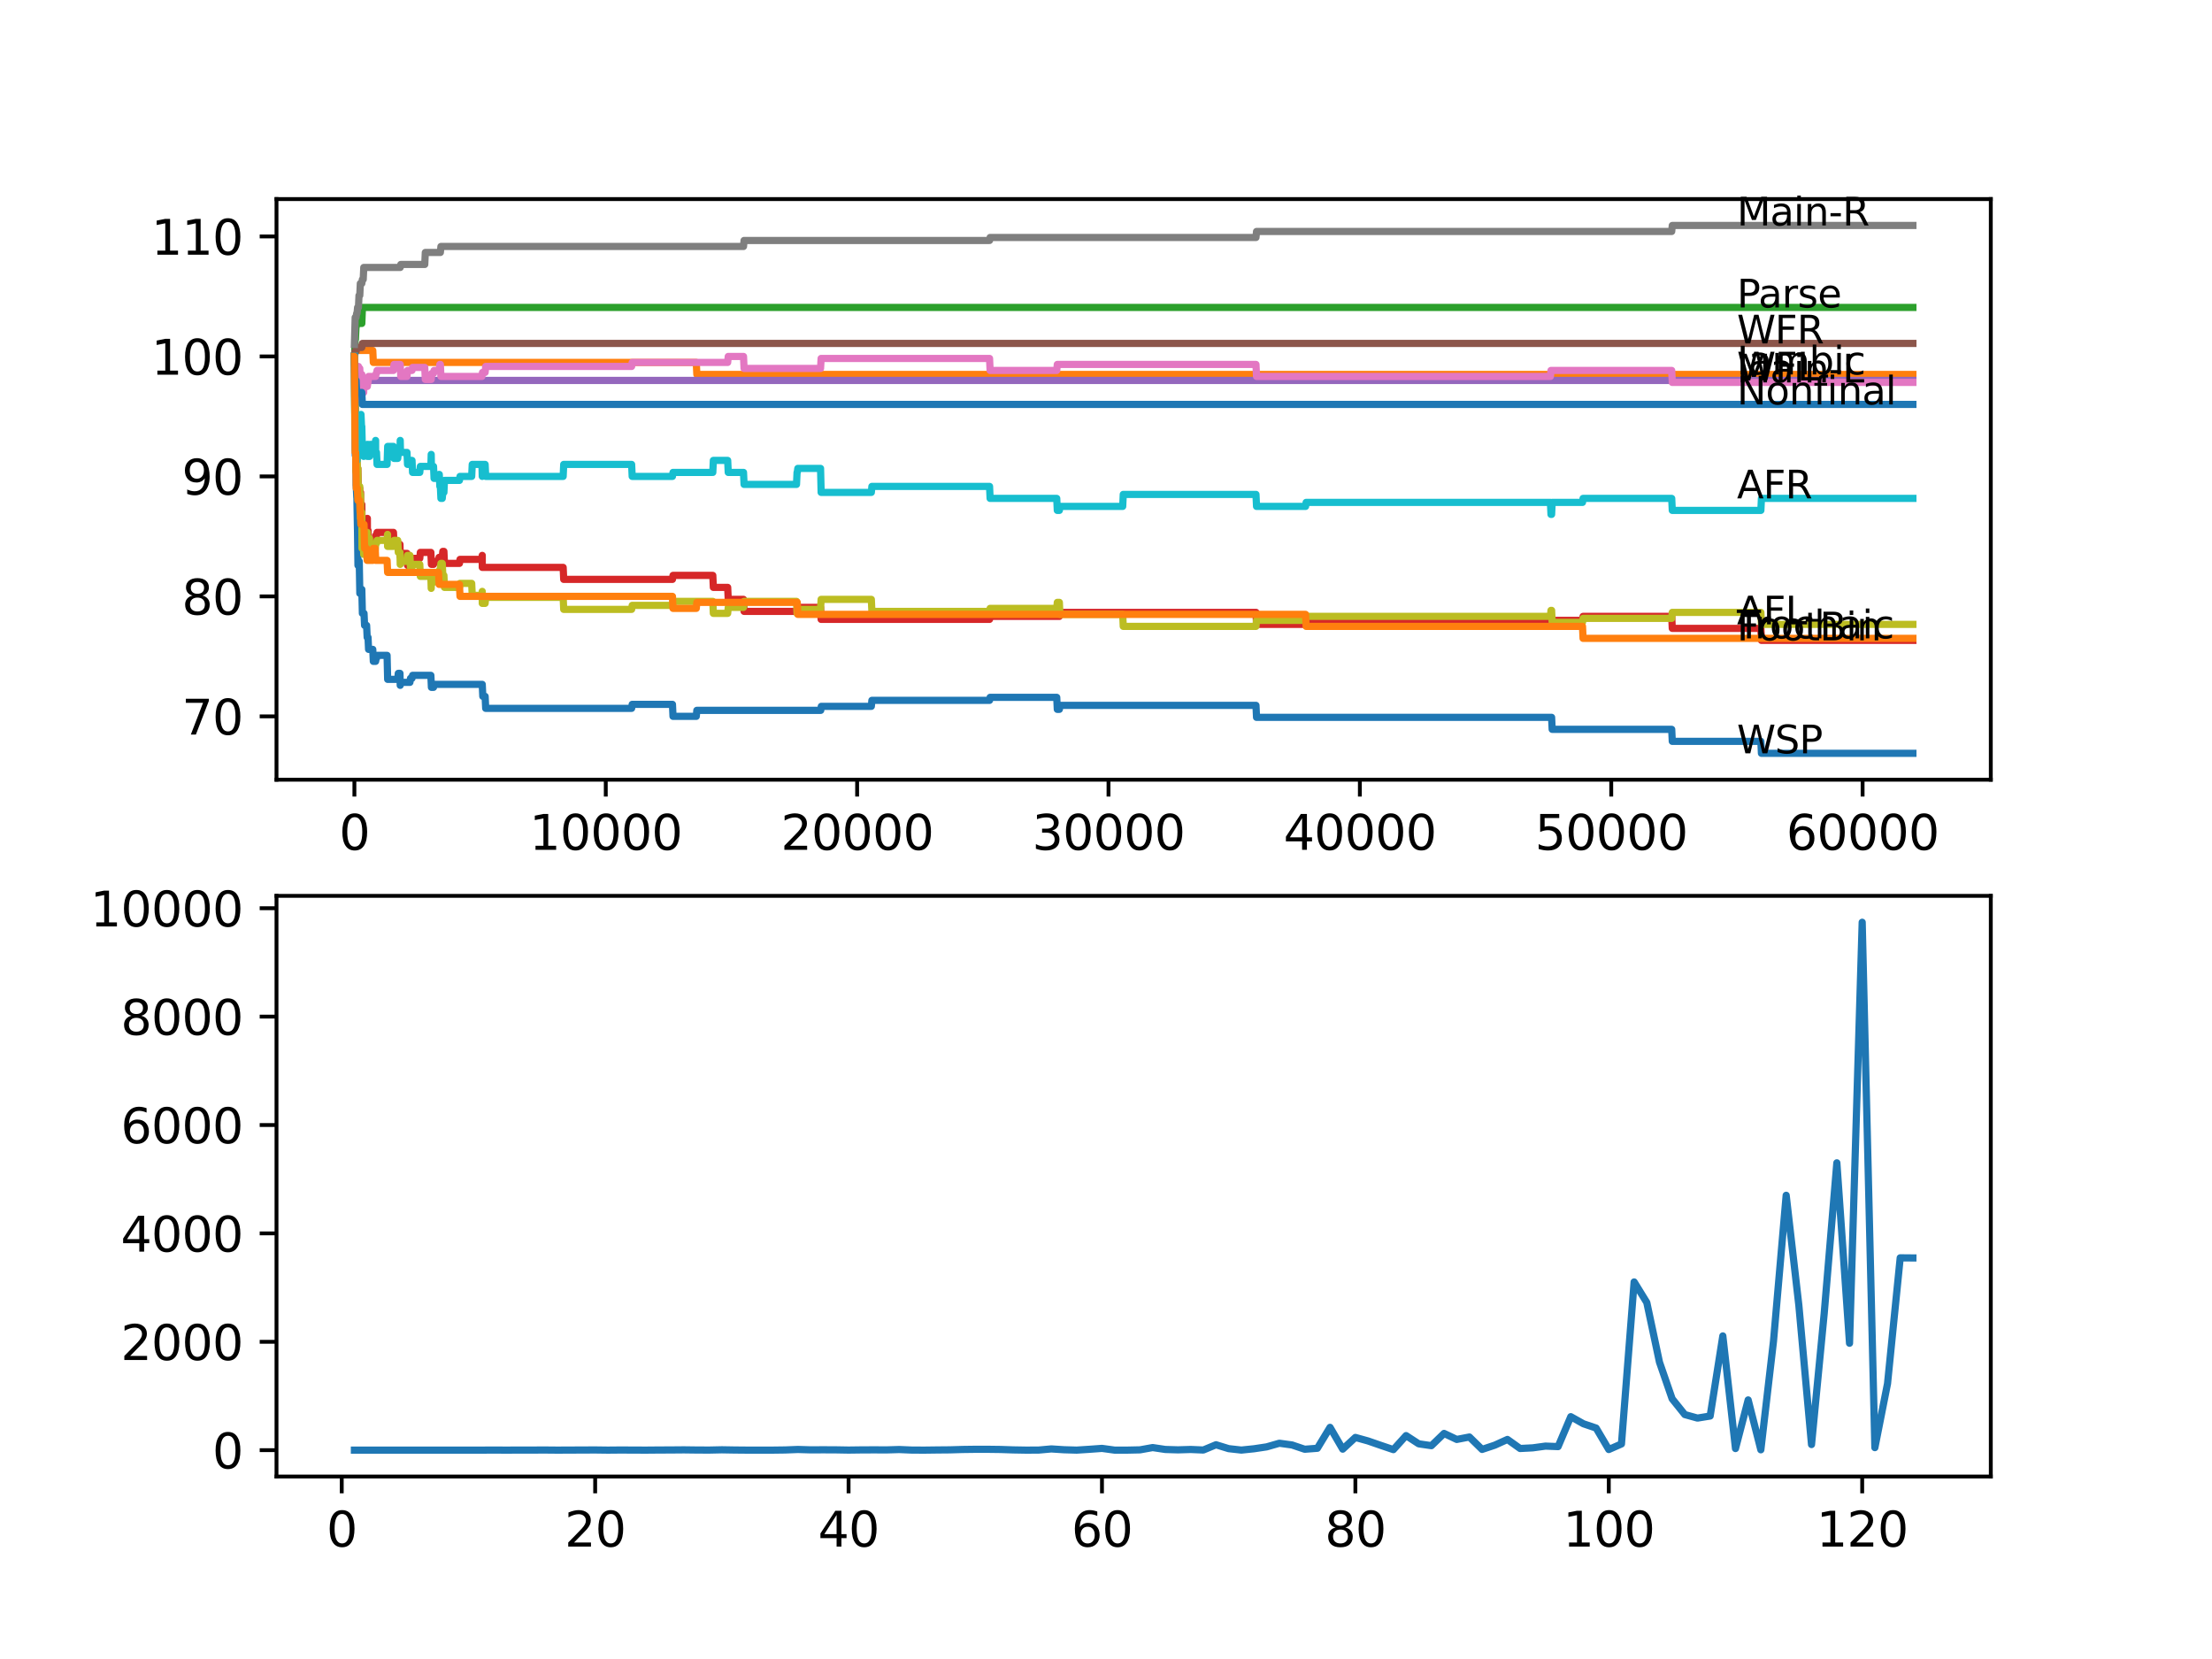 <?xml version="1.0" encoding="utf-8" standalone="no"?>
<!DOCTYPE svg PUBLIC "-//W3C//DTD SVG 1.1//EN"
  "http://www.w3.org/Graphics/SVG/1.1/DTD/svg11.dtd">
<svg xmlns:xlink="http://www.w3.org/1999/xlink" width="460.8pt" height="345.6pt" viewBox="0 0 460.8 345.6" xmlns="http://www.w3.org/2000/svg" version="1.1">
 <defs>
  <style type="text/css">*{stroke-linejoin: round; stroke-linecap: butt}</style>
 </defs>
 <g id="figure_1">
  <g id="patch_1">
   <path d="M 0 345.6 
L 460.8 345.6 
L 460.8 0 
L 0 0 
z
" style="fill: #ffffff"/>
  </g>
  <g id="axes_1">
   <g id="patch_2">
    <path d="M 57.6 162.432 
L 414.72 162.432 
L 414.72 41.472 
L 57.6 41.472 
z
" style="fill: #ffffff"/>
   </g>
   <g id="matplotlib.axis_1">
    <g id="xtick_1">
     <g id="line2d_1">
      <defs>
       <path id="mbac104e15b" d="M 0 0 
L 0 3.5 
" style="stroke: #000000; stroke-width: 0.8"/>
      </defs>
      <g>
       <use xlink:href="#mbac104e15b" x="73.827" y="162.432" style="stroke: #000000; stroke-width: 0.8"/>
      </g>
     </g>
     <g id="text_1">
      <!-- 0 -->
      <g transform="translate(70.646 177.03)scale(0.1 -0.1)">
       <defs>
        <path id="DejaVuSans-30" d="M 2034 4250 
Q 1547 4250 1301 3770 
Q 1056 3291 1056 2328 
Q 1056 1369 1301 889 
Q 1547 409 2034 409 
Q 2525 409 2770 889 
Q 3016 1369 3016 2328 
Q 3016 3291 2770 3770 
Q 2525 4250 2034 4250 
z
M 2034 4750 
Q 2819 4750 3233 4129 
Q 3647 3509 3647 2328 
Q 3647 1150 3233 529 
Q 2819 -91 2034 -91 
Q 1250 -91 836 529 
Q 422 1150 422 2328 
Q 422 3509 836 4129 
Q 1250 4750 2034 4750 
z
" transform="scale(0.016)"/>
       </defs>
       <use xlink:href="#DejaVuSans-30"/>
      </g>
     </g>
    </g>
    <g id="xtick_2">
     <g id="line2d_2">
      <g>
       <use xlink:href="#mbac104e15b" x="126.192" y="162.432" style="stroke: #000000; stroke-width: 0.8"/>
      </g>
     </g>
     <g id="text_2">
      <!-- 10000 -->
      <g transform="translate(110.286 177.03)scale(0.1 -0.1)">
       <defs>
        <path id="DejaVuSans-31" d="M 794 531 
L 1825 531 
L 1825 4091 
L 703 3866 
L 703 4441 
L 1819 4666 
L 2450 4666 
L 2450 531 
L 3481 531 
L 3481 0 
L 794 0 
L 794 531 
z
" transform="scale(0.016)"/>
       </defs>
       <use xlink:href="#DejaVuSans-31"/>
       <use xlink:href="#DejaVuSans-30" x="63.623"/>
       <use xlink:href="#DejaVuSans-30" x="127.246"/>
       <use xlink:href="#DejaVuSans-30" x="190.869"/>
       <use xlink:href="#DejaVuSans-30" x="254.492"/>
      </g>
     </g>
    </g>
    <g id="xtick_3">
     <g id="line2d_3">
      <g>
       <use xlink:href="#mbac104e15b" x="178.556" y="162.432" style="stroke: #000000; stroke-width: 0.8"/>
      </g>
     </g>
     <g id="text_3">
      <!-- 20000 -->
      <g transform="translate(162.65 177.03)scale(0.1 -0.1)">
       <defs>
        <path id="DejaVuSans-32" d="M 1228 531 
L 3431 531 
L 3431 0 
L 469 0 
L 469 531 
Q 828 903 1448 1529 
Q 2069 2156 2228 2338 
Q 2531 2678 2651 2914 
Q 2772 3150 2772 3378 
Q 2772 3750 2511 3984 
Q 2250 4219 1831 4219 
Q 1534 4219 1204 4116 
Q 875 4013 500 3803 
L 500 4441 
Q 881 4594 1212 4672 
Q 1544 4750 1819 4750 
Q 2544 4750 2975 4387 
Q 3406 4025 3406 3419 
Q 3406 3131 3298 2873 
Q 3191 2616 2906 2266 
Q 2828 2175 2409 1742 
Q 1991 1309 1228 531 
z
" transform="scale(0.016)"/>
       </defs>
       <use xlink:href="#DejaVuSans-32"/>
       <use xlink:href="#DejaVuSans-30" x="63.623"/>
       <use xlink:href="#DejaVuSans-30" x="127.246"/>
       <use xlink:href="#DejaVuSans-30" x="190.869"/>
       <use xlink:href="#DejaVuSans-30" x="254.492"/>
      </g>
     </g>
    </g>
    <g id="xtick_4">
     <g id="line2d_4">
      <g>
       <use xlink:href="#mbac104e15b" x="230.921" y="162.432" style="stroke: #000000; stroke-width: 0.8"/>
      </g>
     </g>
     <g id="text_4">
      <!-- 30000 -->
      <g transform="translate(215.015 177.03)scale(0.1 -0.1)">
       <defs>
        <path id="DejaVuSans-33" d="M 2597 2516 
Q 3050 2419 3304 2112 
Q 3559 1806 3559 1356 
Q 3559 666 3084 287 
Q 2609 -91 1734 -91 
Q 1441 -91 1130 -33 
Q 819 25 488 141 
L 488 750 
Q 750 597 1062 519 
Q 1375 441 1716 441 
Q 2309 441 2620 675 
Q 2931 909 2931 1356 
Q 2931 1769 2642 2001 
Q 2353 2234 1838 2234 
L 1294 2234 
L 1294 2753 
L 1863 2753 
Q 2328 2753 2575 2939 
Q 2822 3125 2822 3475 
Q 2822 3834 2567 4026 
Q 2313 4219 1838 4219 
Q 1578 4219 1281 4162 
Q 984 4106 628 3988 
L 628 4550 
Q 988 4650 1302 4700 
Q 1616 4750 1894 4750 
Q 2613 4750 3031 4423 
Q 3450 4097 3450 3541 
Q 3450 3153 3228 2886 
Q 3006 2619 2597 2516 
z
" transform="scale(0.016)"/>
       </defs>
       <use xlink:href="#DejaVuSans-33"/>
       <use xlink:href="#DejaVuSans-30" x="63.623"/>
       <use xlink:href="#DejaVuSans-30" x="127.246"/>
       <use xlink:href="#DejaVuSans-30" x="190.869"/>
       <use xlink:href="#DejaVuSans-30" x="254.492"/>
      </g>
     </g>
    </g>
    <g id="xtick_5">
     <g id="line2d_5">
      <g>
       <use xlink:href="#mbac104e15b" x="283.285" y="162.432" style="stroke: #000000; stroke-width: 0.8"/>
      </g>
     </g>
     <g id="text_5">
      <!-- 40000 -->
      <g transform="translate(267.379 177.03)scale(0.1 -0.1)">
       <defs>
        <path id="DejaVuSans-34" d="M 2419 4116 
L 825 1625 
L 2419 1625 
L 2419 4116 
z
M 2253 4666 
L 3047 4666 
L 3047 1625 
L 3713 1625 
L 3713 1100 
L 3047 1100 
L 3047 0 
L 2419 0 
L 2419 1100 
L 313 1100 
L 313 1709 
L 2253 4666 
z
" transform="scale(0.016)"/>
       </defs>
       <use xlink:href="#DejaVuSans-34"/>
       <use xlink:href="#DejaVuSans-30" x="63.623"/>
       <use xlink:href="#DejaVuSans-30" x="127.246"/>
       <use xlink:href="#DejaVuSans-30" x="190.869"/>
       <use xlink:href="#DejaVuSans-30" x="254.492"/>
      </g>
     </g>
    </g>
    <g id="xtick_6">
     <g id="line2d_6">
      <g>
       <use xlink:href="#mbac104e15b" x="335.65" y="162.432" style="stroke: #000000; stroke-width: 0.8"/>
      </g>
     </g>
     <g id="text_6">
      <!-- 50000 -->
      <g transform="translate(319.744 177.03)scale(0.1 -0.1)">
       <defs>
        <path id="DejaVuSans-35" d="M 691 4666 
L 3169 4666 
L 3169 4134 
L 1269 4134 
L 1269 2991 
Q 1406 3038 1543 3061 
Q 1681 3084 1819 3084 
Q 2600 3084 3056 2656 
Q 3513 2228 3513 1497 
Q 3513 744 3044 326 
Q 2575 -91 1722 -91 
Q 1428 -91 1123 -41 
Q 819 9 494 109 
L 494 744 
Q 775 591 1075 516 
Q 1375 441 1709 441 
Q 2250 441 2565 725 
Q 2881 1009 2881 1497 
Q 2881 1984 2565 2268 
Q 2250 2553 1709 2553 
Q 1456 2553 1204 2497 
Q 953 2441 691 2322 
L 691 4666 
z
" transform="scale(0.016)"/>
       </defs>
       <use xlink:href="#DejaVuSans-35"/>
       <use xlink:href="#DejaVuSans-30" x="63.623"/>
       <use xlink:href="#DejaVuSans-30" x="127.246"/>
       <use xlink:href="#DejaVuSans-30" x="190.869"/>
       <use xlink:href="#DejaVuSans-30" x="254.492"/>
      </g>
     </g>
    </g>
    <g id="xtick_7">
     <g id="line2d_7">
      <g>
       <use xlink:href="#mbac104e15b" x="388.014" y="162.432" style="stroke: #000000; stroke-width: 0.8"/>
      </g>
     </g>
     <g id="text_7">
      <!-- 60000 -->
      <g transform="translate(372.108 177.03)scale(0.1 -0.1)">
       <defs>
        <path id="DejaVuSans-36" d="M 2113 2584 
Q 1688 2584 1439 2293 
Q 1191 2003 1191 1497 
Q 1191 994 1439 701 
Q 1688 409 2113 409 
Q 2538 409 2786 701 
Q 3034 994 3034 1497 
Q 3034 2003 2786 2293 
Q 2538 2584 2113 2584 
z
M 3366 4563 
L 3366 3988 
Q 3128 4100 2886 4159 
Q 2644 4219 2406 4219 
Q 1781 4219 1451 3797 
Q 1122 3375 1075 2522 
Q 1259 2794 1537 2939 
Q 1816 3084 2150 3084 
Q 2853 3084 3261 2657 
Q 3669 2231 3669 1497 
Q 3669 778 3244 343 
Q 2819 -91 2113 -91 
Q 1303 -91 875 529 
Q 447 1150 447 2328 
Q 447 3434 972 4092 
Q 1497 4750 2381 4750 
Q 2619 4750 2861 4703 
Q 3103 4656 3366 4563 
z
" transform="scale(0.016)"/>
       </defs>
       <use xlink:href="#DejaVuSans-36"/>
       <use xlink:href="#DejaVuSans-30" x="63.623"/>
       <use xlink:href="#DejaVuSans-30" x="127.246"/>
       <use xlink:href="#DejaVuSans-30" x="190.869"/>
       <use xlink:href="#DejaVuSans-30" x="254.492"/>
      </g>
     </g>
    </g>
   </g>
   <g id="matplotlib.axis_2">
    <g id="ytick_1">
     <g id="line2d_8">
      <defs>
       <path id="ma00d1d0a8f" d="M 0 0 
L -3.5 0 
" style="stroke: #000000; stroke-width: 0.8"/>
      </defs>
      <g>
       <use xlink:href="#ma00d1d0a8f" x="57.6" y="149.228" style="stroke: #000000; stroke-width: 0.8"/>
      </g>
     </g>
     <g id="text_8">
      <!-- 70 -->
      <g transform="translate(37.875 153.027)scale(0.1 -0.1)">
       <defs>
        <path id="DejaVuSans-37" d="M 525 4666 
L 3525 4666 
L 3525 4397 
L 1831 0 
L 1172 0 
L 2766 4134 
L 525 4134 
L 525 4666 
z
" transform="scale(0.016)"/>
       </defs>
       <use xlink:href="#DejaVuSans-37"/>
       <use xlink:href="#DejaVuSans-30" x="63.623"/>
      </g>
     </g>
    </g>
    <g id="ytick_2">
     <g id="line2d_9">
      <g>
       <use xlink:href="#ma00d1d0a8f" x="57.6" y="124.236" style="stroke: #000000; stroke-width: 0.8"/>
      </g>
     </g>
     <g id="text_9">
      <!-- 80 -->
      <g transform="translate(37.875 128.036)scale(0.1 -0.1)">
       <defs>
        <path id="DejaVuSans-38" d="M 2034 2216 
Q 1584 2216 1326 1975 
Q 1069 1734 1069 1313 
Q 1069 891 1326 650 
Q 1584 409 2034 409 
Q 2484 409 2743 651 
Q 3003 894 3003 1313 
Q 3003 1734 2745 1975 
Q 2488 2216 2034 2216 
z
M 1403 2484 
Q 997 2584 770 2862 
Q 544 3141 544 3541 
Q 544 4100 942 4425 
Q 1341 4750 2034 4750 
Q 2731 4750 3128 4425 
Q 3525 4100 3525 3541 
Q 3525 3141 3298 2862 
Q 3072 2584 2669 2484 
Q 3125 2378 3379 2068 
Q 3634 1759 3634 1313 
Q 3634 634 3220 271 
Q 2806 -91 2034 -91 
Q 1263 -91 848 271 
Q 434 634 434 1313 
Q 434 1759 690 2068 
Q 947 2378 1403 2484 
z
M 1172 3481 
Q 1172 3119 1398 2916 
Q 1625 2713 2034 2713 
Q 2441 2713 2670 2916 
Q 2900 3119 2900 3481 
Q 2900 3844 2670 4047 
Q 2441 4250 2034 4250 
Q 1625 4250 1398 4047 
Q 1172 3844 1172 3481 
z
" transform="scale(0.016)"/>
       </defs>
       <use xlink:href="#DejaVuSans-38"/>
       <use xlink:href="#DejaVuSans-30" x="63.623"/>
      </g>
     </g>
    </g>
    <g id="ytick_3">
     <g id="line2d_10">
      <g>
       <use xlink:href="#ma00d1d0a8f" x="57.6" y="99.245" style="stroke: #000000; stroke-width: 0.8"/>
      </g>
     </g>
     <g id="text_10">
      <!-- 90 -->
      <g transform="translate(37.875 103.044)scale(0.1 -0.1)">
       <defs>
        <path id="DejaVuSans-39" d="M 703 97 
L 703 672 
Q 941 559 1184 500 
Q 1428 441 1663 441 
Q 2288 441 2617 861 
Q 2947 1281 2994 2138 
Q 2813 1869 2534 1725 
Q 2256 1581 1919 1581 
Q 1219 1581 811 2004 
Q 403 2428 403 3163 
Q 403 3881 828 4315 
Q 1253 4750 1959 4750 
Q 2769 4750 3195 4129 
Q 3622 3509 3622 2328 
Q 3622 1225 3098 567 
Q 2575 -91 1691 -91 
Q 1453 -91 1209 -44 
Q 966 3 703 97 
z
M 1959 2075 
Q 2384 2075 2632 2365 
Q 2881 2656 2881 3163 
Q 2881 3666 2632 3958 
Q 2384 4250 1959 4250 
Q 1534 4250 1286 3958 
Q 1038 3666 1038 3163 
Q 1038 2656 1286 2365 
Q 1534 2075 1959 2075 
z
" transform="scale(0.016)"/>
       </defs>
       <use xlink:href="#DejaVuSans-39"/>
       <use xlink:href="#DejaVuSans-30" x="63.623"/>
      </g>
     </g>
    </g>
    <g id="ytick_4">
     <g id="line2d_11">
      <g>
       <use xlink:href="#ma00d1d0a8f" x="57.6" y="74.253" style="stroke: #000000; stroke-width: 0.8"/>
      </g>
     </g>
     <g id="text_11">
      <!-- 100 -->
      <g transform="translate(31.512 78.052)scale(0.1 -0.1)">
       <use xlink:href="#DejaVuSans-31"/>
       <use xlink:href="#DejaVuSans-30" x="63.623"/>
       <use xlink:href="#DejaVuSans-30" x="127.246"/>
      </g>
     </g>
    </g>
    <g id="ytick_5">
     <g id="line2d_12">
      <g>
       <use xlink:href="#ma00d1d0a8f" x="57.6" y="49.261" style="stroke: #000000; stroke-width: 0.8"/>
      </g>
     </g>
     <g id="text_12">
      <!-- 110 -->
      <g transform="translate(31.512 53.06)scale(0.1 -0.1)">
       <use xlink:href="#DejaVuSans-31"/>
       <use xlink:href="#DejaVuSans-31" x="63.623"/>
       <use xlink:href="#DejaVuSans-30" x="127.246"/>
      </g>
     </g>
    </g>
   </g>
   <g id="line2d_13">
    <path d="M 73.833 74.253 
L 73.838 73.628 
L 73.88 81.126 
L 74.016 94.871 
L 74.026 94.871 
L 74.095 93.205 
L 74.115 98.203 
L 74.121 98.203 
L 74.184 96.121 
L 74.194 101.119 
L 74.21 101.119 
L 74.325 103.618 
L 74.346 103.618 
L 74.466 110.283 
L 74.472 110.283 
L 74.571 117.78 
L 74.592 116.947 
L 74.838 116.947 
L 74.959 123.612 
L 75.11 123.612 
L 75.226 122.778 
L 75.372 122.778 
L 75.493 127.777 
L 75.833 127.777 
L 75.948 130.276 
L 76.372 130.276 
L 76.488 132.775 
L 76.666 132.775 
L 76.781 135.274 
L 77.655 135.274 
L 77.771 137.773 
L 78.247 137.773 
L 78.362 137.149 
L 78.43 137.149 
L 78.546 136.524 
L 80.635 136.524 
L 80.755 141.522 
L 82.855 141.522 
L 82.97 140.273 
L 83.321 140.273 
L 83.374 142.772 
L 83.431 142.147 
L 85.395 142.147 
L 85.51 141.314 
L 85.829 141.314 
L 85.945 140.689 
L 89.757 140.689 
L 89.872 143.188 
L 90.312 143.188 
L 90.427 142.564 
L 100.46 142.564 
L 100.575 145.063 
L 101.062 145.063 
L 101.177 147.562 
L 131.58 147.562 
L 131.695 146.729 
L 140.084 146.729 
L 140.199 149.228 
L 145.048 149.228 
L 145.164 147.978 
L 170.974 147.978 
L 171.089 147.145 
L 181.515 147.145 
L 181.63 145.896 
L 206.142 145.896 
L 206.257 145.271 
L 220.139 145.271 
L 220.254 147.77 
L 220.684 147.77 
L 220.799 146.937 
L 261.643 146.937 
L 261.758 149.436 
L 323.229 149.436 
L 323.344 151.935 
L 348.249 151.935 
L 348.364 154.435 
L 366.822 154.435 
L 366.938 156.934 
L 398.487 156.934 
L 398.487 156.934 
" clip-path="url(#p635ae7ca05)" style="fill: none; stroke: #1f77b4; stroke-width: 1.5; stroke-linecap: square"/>
   </g>
   <g id="line2d_14">
    <path d="M 73.833 74.253 
L 73.838 74.253 
L 73.854 75.502 
L 73.953 73.003 
L 77.655 73.003 
L 77.771 75.502 
L 145.048 75.502 
L 145.164 78.002 
L 398.487 78.002 
L 398.487 78.002 
" clip-path="url(#p635ae7ca05)" style="fill: none; stroke: #ff7f0e; stroke-width: 1.5; stroke-linecap: square"/>
   </g>
   <g id="line2d_15">
    <path d="M 73.833 74.253 
L 73.843 76.127 
L 73.969 70.712 
L 74.042 70.712 
L 74.157 68.213 
L 74.178 68.213 
L 74.294 67.38 
L 75.372 67.38 
L 75.503 64.048 
L 398.487 64.048 
L 398.487 64.048 
" clip-path="url(#p635ae7ca05)" style="fill: none; stroke: #2ca02c; stroke-width: 1.5; stroke-linecap: square"/>
   </g>
   <g id="line2d_16">
    <path d="M 73.833 74.253 
L 73.838 74.253 
L 73.943 83.208 
L 73.964 82.583 
L 74.011 82.583 
L 74.136 91.747 
L 74.178 91.747 
L 74.294 95.912 
L 74.346 95.912 
L 74.414 98.412 
L 74.456 97.578 
L 74.545 97.578 
L 74.665 102.577 
L 74.906 102.577 
L 74.938 101.744 
L 74.943 104.243 
L 75.006 104.243 
L 75.069 104.243 
L 75.116 102.577 
L 75.121 105.076 
L 75.173 105.076 
L 75.372 105.076 
L 75.498 112.573 
L 75.734 112.573 
L 75.854 109.658 
L 76.372 109.658 
L 76.488 108.825 
L 76.519 108.825 
L 76.529 107.992 
L 76.535 110.491 
L 76.619 110.491 
L 76.666 110.491 
L 76.781 112.99 
L 78.158 112.99 
L 78.273 111.532 
L 78.43 111.532 
L 78.546 110.907 
L 81.965 110.907 
L 82.08 113.407 
L 83.321 113.407 
L 83.374 115.906 
L 83.431 115.281 
L 84.782 115.281 
L 84.897 117.78 
L 85.395 117.78 
L 85.51 116.947 
L 85.829 116.947 
L 85.945 116.322 
L 87.447 116.322 
L 87.563 115.073 
L 89.757 115.073 
L 89.872 117.572 
L 90.312 117.572 
L 90.427 116.947 
L 91.349 116.947 
L 91.464 116.114 
L 92.129 116.114 
L 92.244 114.864 
L 92.474 114.864 
L 92.59 117.364 
L 95.711 117.364 
L 95.826 116.531 
L 100.397 116.531 
L 100.46 115.697 
L 100.465 118.197 
L 100.497 118.197 
L 117.316 118.197 
L 117.431 120.696 
L 140.084 120.696 
L 140.199 119.863 
L 148.489 119.863 
L 148.604 122.362 
L 151.589 122.362 
L 151.704 124.861 
L 154.888 124.861 
L 155.003 127.36 
L 166.083 127.36 
L 166.198 126.527 
L 170.937 126.527 
L 171.053 129.026 
L 206.142 129.026 
L 206.257 128.402 
L 220.684 128.402 
L 220.799 127.569 
L 261.643 127.569 
L 261.758 130.068 
L 271.975 130.068 
L 272.09 129.235 
L 329.665 129.235 
L 329.78 128.402 
L 348.249 128.402 
L 348.364 130.901 
L 366.822 130.901 
L 366.938 133.4 
L 398.487 133.4 
L 398.487 133.4 
" clip-path="url(#p635ae7ca05)" style="fill: none; stroke: #d62728; stroke-width: 1.5; stroke-linecap: square"/>
   </g>
   <g id="line2d_17">
    <path d="M 73.833 74.253 
L 73.838 74.253 
L 73.958 79.251 
L 398.487 79.251 
L 398.487 79.251 
" clip-path="url(#p635ae7ca05)" style="fill: none; stroke: #9467bd; stroke-width: 1.5; stroke-linecap: square"/>
   </g>
   <g id="line2d_18">
    <path d="M 73.833 74.253 
L 73.948 73.212 
L 74.178 73.212 
L 74.294 72.378 
L 75.372 72.378 
L 75.487 71.545 
L 398.487 71.545 
L 398.487 71.545 
" clip-path="url(#p635ae7ca05)" style="fill: none; stroke: #8c564b; stroke-width: 1.5; stroke-linecap: square"/>
   </g>
   <g id="line2d_19">
    <path d="M 73.833 76.752 
L 73.937 84.041 
L 73.953 82.583 
L 73.974 83.833 
L 74.074 79.251 
L 74.157 79.251 
L 74.178 78.418 
L 74.184 80.917 
L 74.262 79.668 
L 74.309 79.668 
L 74.377 77.169 
L 74.419 79.668 
L 74.534 79.668 
L 74.655 76.335 
L 74.671 76.335 
L 74.786 78.835 
L 74.838 78.835 
L 74.948 76.752 
L 75.063 79.251 
L 75.199 79.251 
L 75.315 78.002 
L 75.372 78.002 
L 75.414 80.501 
L 75.482 79.251 
L 75.665 79.251 
L 75.765 81.75 
L 75.775 80.501 
L 76.519 80.501 
L 76.634 79.668 
L 76.666 79.668 
L 76.781 78.418 
L 78.247 78.418 
L 78.362 77.793 
L 78.43 77.793 
L 78.546 77.169 
L 81.965 77.169 
L 82.08 75.919 
L 83.374 75.919 
L 83.489 78.418 
L 84.782 78.418 
L 84.897 77.169 
L 85.829 77.169 
L 85.945 76.544 
L 88.484 76.544 
L 88.6 79.043 
L 89.83 79.043 
L 89.945 77.793 
L 90.312 77.793 
L 90.427 77.169 
L 91.511 77.169 
L 91.626 75.919 
L 91.736 75.919 
L 91.851 78.418 
L 100.397 78.418 
L 100.512 77.585 
L 101.062 77.585 
L 101.177 76.335 
L 131.58 76.335 
L 131.695 75.502 
L 151.589 75.502 
L 151.704 74.253 
L 154.888 74.253 
L 155.003 76.752 
L 170.937 76.752 
L 171.053 74.669 
L 206.142 74.669 
L 206.257 77.169 
L 220.139 77.169 
L 220.254 75.919 
L 261.643 75.919 
L 261.758 78.418 
L 322.983 78.418 
L 323.098 77.169 
L 348.249 77.169 
L 348.364 79.668 
L 398.487 79.668 
L 398.487 79.668 
" clip-path="url(#p635ae7ca05)" style="fill: none; stroke: #e377c2; stroke-width: 1.5; stroke-linecap: square"/>
   </g>
   <g id="line2d_20">
    <path d="M 73.833 71.754 
L 73.99 66.131 
L 74.178 66.131 
L 74.294 65.297 
L 74.377 65.297 
L 74.493 64.048 
L 74.671 64.048 
L 74.786 61.549 
L 74.948 61.549 
L 75.063 59.05 
L 75.372 59.05 
L 75.487 58.216 
L 75.665 58.216 
L 75.781 55.717 
L 83.374 55.717 
L 83.489 55.092 
L 88.484 55.092 
L 88.6 52.593 
L 91.736 52.593 
L 91.851 51.344 
L 154.888 51.344 
L 155.003 50.094 
L 206.142 50.094 
L 206.257 49.469 
L 261.643 49.469 
L 261.758 48.22 
L 348.249 48.22 
L 348.364 46.97 
L 398.487 46.97 
L 398.487 46.97 
" clip-path="url(#p635ae7ca05)" style="fill: none; stroke: #7f7f7f; stroke-width: 1.5; stroke-linecap: square"/>
   </g>
   <g id="line2d_21">
    <path d="M 73.833 74.253 
L 73.922 91.122 
L 73.969 87.582 
L 73.99 87.582 
L 74.021 83.833 
L 74.068 90.497 
L 74.084 90.497 
L 74.095 90.497 
L 74.11 89.248 
L 74.178 95.912 
L 74.184 98.412 
L 74.215 95.079 
L 74.288 97.578 
L 74.309 97.578 
L 74.388 93.83 
L 74.414 96.329 
L 74.529 100.078 
L 74.534 100.078 
L 74.55 97.578 
L 74.608 101.744 
L 74.634 101.744 
L 74.754 101.744 
L 74.838 104.243 
L 74.864 102.993 
L 74.906 102.993 
L 74.938 101.327 
L 74.943 103.826 
L 75.011 103.826 
L 75.069 103.826 
L 75.11 102.993 
L 75.121 107.992 
L 75.152 107.992 
L 75.199 107.992 
L 75.315 106.742 
L 75.372 106.742 
L 75.414 114.24 
L 75.493 112.99 
L 75.734 112.99 
L 75.765 115.489 
L 75.844 113.407 
L 75.849 113.407 
L 75.964 112.573 
L 76.372 112.573 
L 76.488 111.74 
L 76.519 111.74 
L 76.529 110.907 
L 76.535 113.407 
L 76.619 113.407 
L 76.666 113.407 
L 76.781 112.157 
L 76.985 112.157 
L 77.1 114.656 
L 78.158 114.656 
L 78.273 113.198 
L 78.43 113.198 
L 78.546 112.573 
L 80.635 112.573 
L 80.734 111.324 
L 80.74 113.823 
L 81.965 113.823 
L 82.08 112.573 
L 82.855 112.573 
L 82.97 115.073 
L 83.321 115.073 
L 83.374 117.572 
L 83.431 116.947 
L 84.782 116.947 
L 84.897 115.697 
L 85.395 115.697 
L 85.51 118.197 
L 85.829 118.197 
L 85.945 117.572 
L 87.447 117.572 
L 87.563 120.071 
L 89.757 120.071 
L 89.83 122.57 
L 89.867 121.321 
L 90.312 121.321 
L 90.427 120.696 
L 91.349 120.696 
L 91.464 119.863 
L 91.511 119.863 
L 91.626 118.613 
L 91.736 118.613 
L 91.851 117.364 
L 92.129 117.364 
L 92.244 119.863 
L 92.474 119.863 
L 92.59 122.362 
L 95.711 122.362 
L 95.826 121.529 
L 98.261 121.529 
L 98.376 124.028 
L 100.397 124.028 
L 100.46 123.195 
L 100.465 125.694 
L 100.497 125.694 
L 101.062 125.694 
L 101.177 124.445 
L 117.316 124.445 
L 117.431 126.944 
L 131.58 126.944 
L 131.695 126.111 
L 140.084 126.111 
L 140.199 125.278 
L 148.489 125.278 
L 148.604 127.777 
L 151.589 127.777 
L 151.704 126.527 
L 154.888 126.527 
L 155.003 125.278 
L 165.926 125.278 
L 166.041 127.777 
L 166.083 127.777 
L 166.198 126.944 
L 170.937 126.944 
L 171.053 124.861 
L 181.515 124.861 
L 181.63 127.36 
L 206.142 127.36 
L 206.257 126.735 
L 220.139 126.735 
L 220.254 125.486 
L 220.684 125.486 
L 220.799 127.985 
L 233.88 127.985 
L 233.995 130.484 
L 261.643 130.484 
L 261.758 129.235 
L 271.975 129.235 
L 272.09 128.402 
L 322.983 128.402 
L 323.098 127.152 
L 323.229 127.152 
L 323.344 129.651 
L 329.665 129.651 
L 329.78 128.818 
L 348.249 128.818 
L 348.364 127.569 
L 366.822 127.569 
L 366.938 130.068 
L 398.487 130.068 
L 398.487 130.068 
" clip-path="url(#p635ae7ca05)" style="fill: none; stroke: #bcbd22; stroke-width: 1.5; stroke-linecap: square"/>
   </g>
   <g id="line2d_22">
    <path d="M 73.833 74.253 
L 73.911 86.124 
L 73.964 83.833 
L 73.99 83.833 
L 74.063 93.83 
L 74.11 91.747 
L 74.178 87.998 
L 74.189 92.997 
L 74.22 90.914 
L 74.278 90.914 
L 74.309 88.415 
L 74.351 93.413 
L 74.377 93.413 
L 74.388 95.912 
L 74.477 88.831 
L 74.534 88.831 
L 74.602 93.83 
L 74.65 91.331 
L 74.754 91.331 
L 74.838 88.831 
L 74.864 91.331 
L 74.906 91.331 
L 74.938 92.997 
L 75.021 90.497 
L 75.069 90.497 
L 75.199 86.332 
L 75.315 88.831 
L 75.372 88.831 
L 75.493 93.83 
L 75.734 93.83 
L 75.765 92.58 
L 75.77 95.079 
L 75.838 94.246 
L 75.849 94.246 
L 75.964 93.413 
L 76.372 93.413 
L 76.488 92.58 
L 76.519 92.58 
L 76.529 95.079 
L 76.629 92.58 
L 76.666 92.58 
L 76.781 95.079 
L 76.985 95.079 
L 77.1 92.58 
L 78.158 92.58 
L 78.247 91.747 
L 78.252 94.246 
L 78.258 94.246 
L 78.43 94.246 
L 78.546 96.745 
L 80.635 96.745 
L 80.761 92.997 
L 81.965 92.997 
L 82.08 95.496 
L 82.855 95.496 
L 82.97 94.246 
L 83.321 94.246 
L 83.374 91.747 
L 83.431 94.246 
L 84.782 94.246 
L 84.897 96.745 
L 85.395 96.745 
L 85.51 95.912 
L 85.829 95.912 
L 85.945 98.412 
L 87.447 98.412 
L 87.563 97.162 
L 89.757 97.162 
L 89.83 94.663 
L 89.867 97.162 
L 90.312 97.162 
L 90.427 99.661 
L 91.349 99.661 
L 91.464 98.828 
L 91.511 98.828 
L 91.626 101.327 
L 91.736 101.327 
L 91.851 103.826 
L 92.129 103.826 
L 92.244 102.577 
L 92.474 102.577 
L 92.59 100.078 
L 95.711 100.078 
L 95.826 99.245 
L 98.261 99.245 
L 98.376 96.745 
L 100.397 96.745 
L 100.46 99.245 
L 100.507 96.745 
L 101.062 96.745 
L 101.177 99.245 
L 117.316 99.245 
L 117.431 96.745 
L 131.58 96.745 
L 131.695 99.245 
L 140.084 99.245 
L 140.199 98.412 
L 148.489 98.412 
L 148.604 95.912 
L 151.589 95.912 
L 151.704 98.412 
L 154.888 98.412 
L 155.003 100.911 
L 165.926 100.911 
L 166.041 98.412 
L 166.083 98.412 
L 166.198 97.578 
L 170.937 97.578 
L 171.058 102.577 
L 181.515 102.577 
L 181.63 101.327 
L 206.142 101.327 
L 206.257 103.826 
L 220.139 103.826 
L 220.254 106.326 
L 220.684 106.326 
L 220.799 105.492 
L 233.88 105.492 
L 233.995 102.993 
L 261.643 102.993 
L 261.758 105.492 
L 271.975 105.492 
L 272.09 104.659 
L 322.983 104.659 
L 323.098 107.159 
L 323.229 107.159 
L 323.344 104.659 
L 329.665 104.659 
L 329.78 103.826 
L 348.249 103.826 
L 348.364 106.326 
L 366.822 106.326 
L 366.938 103.826 
L 398.487 103.826 
L 398.487 103.826 
" clip-path="url(#p635ae7ca05)" style="fill: none; stroke: #17becf; stroke-width: 1.5; stroke-linecap: square"/>
   </g>
   <g id="line2d_23">
    <path d="M 73.833 74.253 
L 73.953 79.251 
L 74.178 79.251 
L 74.294 81.75 
L 75.372 81.75 
L 75.487 84.25 
L 398.487 84.25 
L 398.487 84.25 
" clip-path="url(#p635ae7ca05)" style="fill: none; stroke: #1f77b4; stroke-width: 1.5; stroke-linecap: square"/>
   </g>
   <g id="line2d_24">
    <path d="M 73.833 74.253 
L 73.838 74.253 
L 73.99 94.246 
L 74.095 94.246 
L 74.22 101.744 
L 74.445 101.744 
L 74.561 104.243 
L 74.906 104.243 
L 75.021 106.742 
L 75.069 106.742 
L 75.184 109.241 
L 75.833 109.241 
L 75.953 114.24 
L 76.372 114.24 
L 76.488 116.739 
L 77.655 116.739 
L 77.771 114.24 
L 78.158 114.24 
L 78.273 116.739 
L 80.635 116.739 
L 80.75 119.238 
L 91.349 119.238 
L 91.464 121.737 
L 95.711 121.737 
L 95.826 124.236 
L 140.084 124.236 
L 140.199 126.735 
L 145.048 126.735 
L 145.164 125.486 
L 166.083 125.486 
L 166.198 127.985 
L 271.975 127.985 
L 272.09 130.484 
L 329.665 130.484 
L 329.78 132.983 
L 398.487 132.983 
L 398.487 132.983 
" clip-path="url(#p635ae7ca05)" style="fill: none; stroke: #ff7f0e; stroke-width: 1.5; stroke-linecap: square"/>
   </g>
   <g id="patch_3">
    <path d="M 57.6 162.432 
L 57.6 41.472 
" style="fill: none; stroke: #000000; stroke-width: 0.8; stroke-linejoin: miter; stroke-linecap: square"/>
   </g>
   <g id="patch_4">
    <path d="M 414.72 162.432 
L 414.72 41.472 
" style="fill: none; stroke: #000000; stroke-width: 0.8; stroke-linejoin: miter; stroke-linecap: square"/>
   </g>
   <g id="patch_5">
    <path d="M 57.6 162.432 
L 414.72 162.432 
" style="fill: none; stroke: #000000; stroke-width: 0.8; stroke-linejoin: miter; stroke-linecap: square"/>
   </g>
   <g id="patch_6">
    <path d="M 57.6 41.472 
L 414.72 41.472 
" style="fill: none; stroke: #000000; stroke-width: 0.8; stroke-linejoin: miter; stroke-linecap: square"/>
   </g>
   <g id="text_13">
    <!-- WSP -->
    <g transform="translate(361.832 156.934)scale(0.08 -0.08)">
     <defs>
      <path id="DejaVuSans-57" d="M 213 4666 
L 850 4666 
L 1831 722 
L 2809 4666 
L 3519 4666 
L 4500 722 
L 5478 4666 
L 6119 4666 
L 4947 0 
L 4153 0 
L 3169 4050 
L 2175 0 
L 1381 0 
L 213 4666 
z
" transform="scale(0.016)"/>
      <path id="DejaVuSans-53" d="M 3425 4513 
L 3425 3897 
Q 3066 4069 2747 4153 
Q 2428 4238 2131 4238 
Q 1616 4238 1336 4038 
Q 1056 3838 1056 3469 
Q 1056 3159 1242 3001 
Q 1428 2844 1947 2747 
L 2328 2669 
Q 3034 2534 3370 2195 
Q 3706 1856 3706 1288 
Q 3706 609 3251 259 
Q 2797 -91 1919 -91 
Q 1588 -91 1214 -16 
Q 841 59 441 206 
L 441 856 
Q 825 641 1194 531 
Q 1563 422 1919 422 
Q 2459 422 2753 634 
Q 3047 847 3047 1241 
Q 3047 1584 2836 1778 
Q 2625 1972 2144 2069 
L 1759 2144 
Q 1053 2284 737 2584 
Q 422 2884 422 3419 
Q 422 4038 858 4394 
Q 1294 4750 2059 4750 
Q 2388 4750 2728 4690 
Q 3069 4631 3425 4513 
z
" transform="scale(0.016)"/>
      <path id="DejaVuSans-50" d="M 1259 4147 
L 1259 2394 
L 2053 2394 
Q 2494 2394 2734 2622 
Q 2975 2850 2975 3272 
Q 2975 3691 2734 3919 
Q 2494 4147 2053 4147 
L 1259 4147 
z
M 628 4666 
L 2053 4666 
Q 2838 4666 3239 4311 
Q 3641 3956 3641 3272 
Q 3641 2581 3239 2228 
Q 2838 1875 2053 1875 
L 1259 1875 
L 1259 0 
L 628 0 
L 628 4666 
z
" transform="scale(0.016)"/>
     </defs>
     <use xlink:href="#DejaVuSans-57"/>
     <use xlink:href="#DejaVuSans-53" x="98.877"/>
     <use xlink:href="#DejaVuSans-50" x="162.354"/>
    </g>
   </g>
   <g id="text_14">
    <!-- Iambic -->
    <g transform="translate(361.832 78.002)scale(0.08 -0.08)">
     <defs>
      <path id="DejaVuSans-49" d="M 628 4666 
L 1259 4666 
L 1259 0 
L 628 0 
L 628 4666 
z
" transform="scale(0.016)"/>
      <path id="DejaVuSans-61" d="M 2194 1759 
Q 1497 1759 1228 1600 
Q 959 1441 959 1056 
Q 959 750 1161 570 
Q 1363 391 1709 391 
Q 2188 391 2477 730 
Q 2766 1069 2766 1631 
L 2766 1759 
L 2194 1759 
z
M 3341 1997 
L 3341 0 
L 2766 0 
L 2766 531 
Q 2569 213 2275 61 
Q 1981 -91 1556 -91 
Q 1019 -91 701 211 
Q 384 513 384 1019 
Q 384 1609 779 1909 
Q 1175 2209 1959 2209 
L 2766 2209 
L 2766 2266 
Q 2766 2663 2505 2880 
Q 2244 3097 1772 3097 
Q 1472 3097 1187 3025 
Q 903 2953 641 2809 
L 641 3341 
Q 956 3463 1253 3523 
Q 1550 3584 1831 3584 
Q 2591 3584 2966 3190 
Q 3341 2797 3341 1997 
z
" transform="scale(0.016)"/>
      <path id="DejaVuSans-6d" d="M 3328 2828 
Q 3544 3216 3844 3400 
Q 4144 3584 4550 3584 
Q 5097 3584 5394 3201 
Q 5691 2819 5691 2113 
L 5691 0 
L 5113 0 
L 5113 2094 
Q 5113 2597 4934 2840 
Q 4756 3084 4391 3084 
Q 3944 3084 3684 2787 
Q 3425 2491 3425 1978 
L 3425 0 
L 2847 0 
L 2847 2094 
Q 2847 2600 2669 2842 
Q 2491 3084 2119 3084 
Q 1678 3084 1418 2786 
Q 1159 2488 1159 1978 
L 1159 0 
L 581 0 
L 581 3500 
L 1159 3500 
L 1159 2956 
Q 1356 3278 1631 3431 
Q 1906 3584 2284 3584 
Q 2666 3584 2933 3390 
Q 3200 3197 3328 2828 
z
" transform="scale(0.016)"/>
      <path id="DejaVuSans-62" d="M 3116 1747 
Q 3116 2381 2855 2742 
Q 2594 3103 2138 3103 
Q 1681 3103 1420 2742 
Q 1159 2381 1159 1747 
Q 1159 1113 1420 752 
Q 1681 391 2138 391 
Q 2594 391 2855 752 
Q 3116 1113 3116 1747 
z
M 1159 2969 
Q 1341 3281 1617 3432 
Q 1894 3584 2278 3584 
Q 2916 3584 3314 3078 
Q 3713 2572 3713 1747 
Q 3713 922 3314 415 
Q 2916 -91 2278 -91 
Q 1894 -91 1617 61 
Q 1341 213 1159 525 
L 1159 0 
L 581 0 
L 581 4863 
L 1159 4863 
L 1159 2969 
z
" transform="scale(0.016)"/>
      <path id="DejaVuSans-69" d="M 603 3500 
L 1178 3500 
L 1178 0 
L 603 0 
L 603 3500 
z
M 603 4863 
L 1178 4863 
L 1178 4134 
L 603 4134 
L 603 4863 
z
" transform="scale(0.016)"/>
      <path id="DejaVuSans-63" d="M 3122 3366 
L 3122 2828 
Q 2878 2963 2633 3030 
Q 2388 3097 2138 3097 
Q 1578 3097 1268 2742 
Q 959 2388 959 1747 
Q 959 1106 1268 751 
Q 1578 397 2138 397 
Q 2388 397 2633 464 
Q 2878 531 3122 666 
L 3122 134 
Q 2881 22 2623 -34 
Q 2366 -91 2075 -91 
Q 1284 -91 818 406 
Q 353 903 353 1747 
Q 353 2603 823 3093 
Q 1294 3584 2113 3584 
Q 2378 3584 2631 3529 
Q 2884 3475 3122 3366 
z
" transform="scale(0.016)"/>
     </defs>
     <use xlink:href="#DejaVuSans-49"/>
     <use xlink:href="#DejaVuSans-61" x="29.492"/>
     <use xlink:href="#DejaVuSans-6d" x="90.771"/>
     <use xlink:href="#DejaVuSans-62" x="188.184"/>
     <use xlink:href="#DejaVuSans-69" x="251.66"/>
     <use xlink:href="#DejaVuSans-63" x="279.443"/>
    </g>
   </g>
   <g id="text_15">
    <!-- Parse -->
    <g transform="translate(361.832 64.048)scale(0.08 -0.08)">
     <defs>
      <path id="DejaVuSans-72" d="M 2631 2963 
Q 2534 3019 2420 3045 
Q 2306 3072 2169 3072 
Q 1681 3072 1420 2755 
Q 1159 2438 1159 1844 
L 1159 0 
L 581 0 
L 581 3500 
L 1159 3500 
L 1159 2956 
Q 1341 3275 1631 3429 
Q 1922 3584 2338 3584 
Q 2397 3584 2469 3576 
Q 2541 3569 2628 3553 
L 2631 2963 
z
" transform="scale(0.016)"/>
      <path id="DejaVuSans-73" d="M 2834 3397 
L 2834 2853 
Q 2591 2978 2328 3040 
Q 2066 3103 1784 3103 
Q 1356 3103 1142 2972 
Q 928 2841 928 2578 
Q 928 2378 1081 2264 
Q 1234 2150 1697 2047 
L 1894 2003 
Q 2506 1872 2764 1633 
Q 3022 1394 3022 966 
Q 3022 478 2636 193 
Q 2250 -91 1575 -91 
Q 1294 -91 989 -36 
Q 684 19 347 128 
L 347 722 
Q 666 556 975 473 
Q 1284 391 1588 391 
Q 1994 391 2212 530 
Q 2431 669 2431 922 
Q 2431 1156 2273 1281 
Q 2116 1406 1581 1522 
L 1381 1569 
Q 847 1681 609 1914 
Q 372 2147 372 2553 
Q 372 3047 722 3315 
Q 1072 3584 1716 3584 
Q 2034 3584 2315 3537 
Q 2597 3491 2834 3397 
z
" transform="scale(0.016)"/>
      <path id="DejaVuSans-65" d="M 3597 1894 
L 3597 1613 
L 953 1613 
Q 991 1019 1311 708 
Q 1631 397 2203 397 
Q 2534 397 2845 478 
Q 3156 559 3463 722 
L 3463 178 
Q 3153 47 2828 -22 
Q 2503 -91 2169 -91 
Q 1331 -91 842 396 
Q 353 884 353 1716 
Q 353 2575 817 3079 
Q 1281 3584 2069 3584 
Q 2775 3584 3186 3129 
Q 3597 2675 3597 1894 
z
M 3022 2063 
Q 3016 2534 2758 2815 
Q 2500 3097 2075 3097 
Q 1594 3097 1305 2825 
Q 1016 2553 972 2059 
L 3022 2063 
z
" transform="scale(0.016)"/>
     </defs>
     <use xlink:href="#DejaVuSans-50"/>
     <use xlink:href="#DejaVuSans-61" x="55.803"/>
     <use xlink:href="#DejaVuSans-72" x="117.082"/>
     <use xlink:href="#DejaVuSans-73" x="158.195"/>
     <use xlink:href="#DejaVuSans-65" x="210.295"/>
    </g>
   </g>
   <g id="text_16">
    <!-- FootBin -->
    <g transform="translate(361.832 133.4)scale(0.08 -0.08)">
     <defs>
      <path id="DejaVuSans-46" d="M 628 4666 
L 3309 4666 
L 3309 4134 
L 1259 4134 
L 1259 2759 
L 3109 2759 
L 3109 2228 
L 1259 2228 
L 1259 0 
L 628 0 
L 628 4666 
z
" transform="scale(0.016)"/>
      <path id="DejaVuSans-6f" d="M 1959 3097 
Q 1497 3097 1228 2736 
Q 959 2375 959 1747 
Q 959 1119 1226 758 
Q 1494 397 1959 397 
Q 2419 397 2687 759 
Q 2956 1122 2956 1747 
Q 2956 2369 2687 2733 
Q 2419 3097 1959 3097 
z
M 1959 3584 
Q 2709 3584 3137 3096 
Q 3566 2609 3566 1747 
Q 3566 888 3137 398 
Q 2709 -91 1959 -91 
Q 1206 -91 779 398 
Q 353 888 353 1747 
Q 353 2609 779 3096 
Q 1206 3584 1959 3584 
z
" transform="scale(0.016)"/>
      <path id="DejaVuSans-74" d="M 1172 4494 
L 1172 3500 
L 2356 3500 
L 2356 3053 
L 1172 3053 
L 1172 1153 
Q 1172 725 1289 603 
Q 1406 481 1766 481 
L 2356 481 
L 2356 0 
L 1766 0 
Q 1100 0 847 248 
Q 594 497 594 1153 
L 594 3053 
L 172 3053 
L 172 3500 
L 594 3500 
L 594 4494 
L 1172 4494 
z
" transform="scale(0.016)"/>
      <path id="DejaVuSans-42" d="M 1259 2228 
L 1259 519 
L 2272 519 
Q 2781 519 3026 730 
Q 3272 941 3272 1375 
Q 3272 1813 3026 2020 
Q 2781 2228 2272 2228 
L 1259 2228 
z
M 1259 4147 
L 1259 2741 
L 2194 2741 
Q 2656 2741 2882 2914 
Q 3109 3088 3109 3444 
Q 3109 3797 2882 3972 
Q 2656 4147 2194 4147 
L 1259 4147 
z
M 628 4666 
L 2241 4666 
Q 2963 4666 3353 4366 
Q 3744 4066 3744 3513 
Q 3744 3084 3544 2831 
Q 3344 2578 2956 2516 
Q 3422 2416 3680 2098 
Q 3938 1781 3938 1306 
Q 3938 681 3513 340 
Q 3088 0 2303 0 
L 628 0 
L 628 4666 
z
" transform="scale(0.016)"/>
      <path id="DejaVuSans-6e" d="M 3513 2113 
L 3513 0 
L 2938 0 
L 2938 2094 
Q 2938 2591 2744 2837 
Q 2550 3084 2163 3084 
Q 1697 3084 1428 2787 
Q 1159 2491 1159 1978 
L 1159 0 
L 581 0 
L 581 3500 
L 1159 3500 
L 1159 2956 
Q 1366 3272 1645 3428 
Q 1925 3584 2291 3584 
Q 2894 3584 3203 3211 
Q 3513 2838 3513 2113 
z
" transform="scale(0.016)"/>
     </defs>
     <use xlink:href="#DejaVuSans-46"/>
     <use xlink:href="#DejaVuSans-6f" x="53.895"/>
     <use xlink:href="#DejaVuSans-6f" x="115.076"/>
     <use xlink:href="#DejaVuSans-74" x="176.258"/>
     <use xlink:href="#DejaVuSans-42" x="215.467"/>
     <use xlink:href="#DejaVuSans-69" x="284.07"/>
     <use xlink:href="#DejaVuSans-6e" x="311.854"/>
    </g>
   </g>
   <g id="text_17">
    <!-- WFL -->
    <g transform="translate(361.832 79.251)scale(0.08 -0.08)">
     <defs>
      <path id="DejaVuSans-4c" d="M 628 4666 
L 1259 4666 
L 1259 531 
L 3531 531 
L 3531 0 
L 628 0 
L 628 4666 
z
" transform="scale(0.016)"/>
     </defs>
     <use xlink:href="#DejaVuSans-57"/>
     <use xlink:href="#DejaVuSans-46" x="98.877"/>
     <use xlink:href="#DejaVuSans-4c" x="156.396"/>
    </g>
   </g>
   <g id="text_18">
    <!-- WFR -->
    <g transform="translate(361.832 71.545)scale(0.08 -0.08)">
     <defs>
      <path id="DejaVuSans-52" d="M 2841 2188 
Q 3044 2119 3236 1894 
Q 3428 1669 3622 1275 
L 4263 0 
L 3584 0 
L 2988 1197 
Q 2756 1666 2539 1819 
Q 2322 1972 1947 1972 
L 1259 1972 
L 1259 0 
L 628 0 
L 628 4666 
L 2053 4666 
Q 2853 4666 3247 4331 
Q 3641 3997 3641 3322 
Q 3641 2881 3436 2590 
Q 3231 2300 2841 2188 
z
M 1259 4147 
L 1259 2491 
L 2053 2491 
Q 2509 2491 2742 2702 
Q 2975 2913 2975 3322 
Q 2975 3731 2742 3939 
Q 2509 4147 2053 4147 
L 1259 4147 
z
" transform="scale(0.016)"/>
     </defs>
     <use xlink:href="#DejaVuSans-57"/>
     <use xlink:href="#DejaVuSans-46" x="98.877"/>
     <use xlink:href="#DejaVuSans-52" x="156.396"/>
    </g>
   </g>
   <g id="text_19">
    <!-- Main-L -->
    <g transform="translate(361.832 79.668)scale(0.08 -0.08)">
     <defs>
      <path id="DejaVuSans-4d" d="M 628 4666 
L 1569 4666 
L 2759 1491 
L 3956 4666 
L 4897 4666 
L 4897 0 
L 4281 0 
L 4281 4097 
L 3078 897 
L 2444 897 
L 1241 4097 
L 1241 0 
L 628 0 
L 628 4666 
z
" transform="scale(0.016)"/>
      <path id="DejaVuSans-2d" d="M 313 2009 
L 1997 2009 
L 1997 1497 
L 313 1497 
L 313 2009 
z
" transform="scale(0.016)"/>
     </defs>
     <use xlink:href="#DejaVuSans-4d"/>
     <use xlink:href="#DejaVuSans-61" x="86.279"/>
     <use xlink:href="#DejaVuSans-69" x="147.559"/>
     <use xlink:href="#DejaVuSans-6e" x="175.342"/>
     <use xlink:href="#DejaVuSans-2d" x="238.721"/>
     <use xlink:href="#DejaVuSans-4c" x="274.805"/>
    </g>
   </g>
   <g id="text_20">
    <!-- Main-R -->
    <g transform="translate(361.832 46.97)scale(0.08 -0.08)">
     <use xlink:href="#DejaVuSans-4d"/>
     <use xlink:href="#DejaVuSans-61" x="86.279"/>
     <use xlink:href="#DejaVuSans-69" x="147.559"/>
     <use xlink:href="#DejaVuSans-6e" x="175.342"/>
     <use xlink:href="#DejaVuSans-2d" x="238.721"/>
     <use xlink:href="#DejaVuSans-52" x="274.805"/>
    </g>
   </g>
   <g id="text_21">
    <!-- AFL -->
    <g transform="translate(361.832 130.068)scale(0.08 -0.08)">
     <defs>
      <path id="DejaVuSans-41" d="M 2188 4044 
L 1331 1722 
L 3047 1722 
L 2188 4044 
z
M 1831 4666 
L 2547 4666 
L 4325 0 
L 3669 0 
L 3244 1197 
L 1141 1197 
L 716 0 
L 50 0 
L 1831 4666 
z
" transform="scale(0.016)"/>
     </defs>
     <use xlink:href="#DejaVuSans-41"/>
     <use xlink:href="#DejaVuSans-46" x="68.408"/>
     <use xlink:href="#DejaVuSans-4c" x="125.928"/>
    </g>
   </g>
   <g id="text_22">
    <!-- AFR -->
    <g transform="translate(361.832 103.826)scale(0.08 -0.08)">
     <use xlink:href="#DejaVuSans-41"/>
     <use xlink:href="#DejaVuSans-46" x="68.408"/>
     <use xlink:href="#DejaVuSans-52" x="125.928"/>
    </g>
   </g>
   <g id="text_23">
    <!-- Nonfinal -->
    <g transform="translate(361.832 84.25)scale(0.08 -0.08)">
     <defs>
      <path id="DejaVuSans-4e" d="M 628 4666 
L 1478 4666 
L 3547 763 
L 3547 4666 
L 4159 4666 
L 4159 0 
L 3309 0 
L 1241 3903 
L 1241 0 
L 628 0 
L 628 4666 
z
" transform="scale(0.016)"/>
      <path id="DejaVuSans-66" d="M 2375 4863 
L 2375 4384 
L 1825 4384 
Q 1516 4384 1395 4259 
Q 1275 4134 1275 3809 
L 1275 3500 
L 2222 3500 
L 2222 3053 
L 1275 3053 
L 1275 0 
L 697 0 
L 697 3053 
L 147 3053 
L 147 3500 
L 697 3500 
L 697 3744 
Q 697 4328 969 4595 
Q 1241 4863 1831 4863 
L 2375 4863 
z
" transform="scale(0.016)"/>
      <path id="DejaVuSans-6c" d="M 603 4863 
L 1178 4863 
L 1178 0 
L 603 0 
L 603 4863 
z
" transform="scale(0.016)"/>
     </defs>
     <use xlink:href="#DejaVuSans-4e"/>
     <use xlink:href="#DejaVuSans-6f" x="74.805"/>
     <use xlink:href="#DejaVuSans-6e" x="135.986"/>
     <use xlink:href="#DejaVuSans-66" x="199.365"/>
     <use xlink:href="#DejaVuSans-69" x="234.57"/>
     <use xlink:href="#DejaVuSans-6e" x="262.354"/>
     <use xlink:href="#DejaVuSans-61" x="325.732"/>
     <use xlink:href="#DejaVuSans-6c" x="387.012"/>
    </g>
   </g>
   <g id="text_24">
    <!-- Trochaic -->
    <g transform="translate(361.832 132.983)scale(0.08 -0.08)">
     <defs>
      <path id="DejaVuSans-54" d="M -19 4666 
L 3928 4666 
L 3928 4134 
L 2272 4134 
L 2272 0 
L 1638 0 
L 1638 4134 
L -19 4134 
L -19 4666 
z
" transform="scale(0.016)"/>
      <path id="DejaVuSans-68" d="M 3513 2113 
L 3513 0 
L 2938 0 
L 2938 2094 
Q 2938 2591 2744 2837 
Q 2550 3084 2163 3084 
Q 1697 3084 1428 2787 
Q 1159 2491 1159 1978 
L 1159 0 
L 581 0 
L 581 4863 
L 1159 4863 
L 1159 2956 
Q 1366 3272 1645 3428 
Q 1925 3584 2291 3584 
Q 2894 3584 3203 3211 
Q 3513 2838 3513 2113 
z
" transform="scale(0.016)"/>
     </defs>
     <use xlink:href="#DejaVuSans-54"/>
     <use xlink:href="#DejaVuSans-72" x="46.334"/>
     <use xlink:href="#DejaVuSans-6f" x="85.197"/>
     <use xlink:href="#DejaVuSans-63" x="146.379"/>
     <use xlink:href="#DejaVuSans-68" x="201.359"/>
     <use xlink:href="#DejaVuSans-61" x="264.738"/>
     <use xlink:href="#DejaVuSans-69" x="326.018"/>
     <use xlink:href="#DejaVuSans-63" x="353.801"/>
    </g>
   </g>
  </g>
  <g id="axes_2">
   <g id="patch_7">
    <path d="M 57.6 307.584 
L 414.72 307.584 
L 414.72 186.624 
L 57.6 186.624 
z
" style="fill: #ffffff"/>
   </g>
   <g id="matplotlib.axis_3">
    <g id="xtick_8">
     <g id="line2d_25">
      <g>
       <use xlink:href="#mbac104e15b" x="71.193" y="307.584" style="stroke: #000000; stroke-width: 0.8"/>
      </g>
     </g>
     <g id="text_25">
      <!-- 0 -->
      <g transform="translate(68.012 322.182)scale(0.1 -0.1)">
       <use xlink:href="#DejaVuSans-30"/>
      </g>
     </g>
    </g>
    <g id="xtick_9">
     <g id="line2d_26">
      <g>
       <use xlink:href="#mbac104e15b" x="123.983" y="307.584" style="stroke: #000000; stroke-width: 0.8"/>
      </g>
     </g>
     <g id="text_26">
      <!-- 20 -->
      <g transform="translate(117.62 322.182)scale(0.1 -0.1)">
       <use xlink:href="#DejaVuSans-32"/>
       <use xlink:href="#DejaVuSans-30" x="63.623"/>
      </g>
     </g>
    </g>
    <g id="xtick_10">
     <g id="line2d_27">
      <g>
       <use xlink:href="#mbac104e15b" x="176.772" y="307.584" style="stroke: #000000; stroke-width: 0.8"/>
      </g>
     </g>
     <g id="text_27">
      <!-- 40 -->
      <g transform="translate(170.409 322.182)scale(0.1 -0.1)">
       <use xlink:href="#DejaVuSans-34"/>
       <use xlink:href="#DejaVuSans-30" x="63.623"/>
      </g>
     </g>
    </g>
    <g id="xtick_11">
     <g id="line2d_28">
      <g>
       <use xlink:href="#mbac104e15b" x="229.561" y="307.584" style="stroke: #000000; stroke-width: 0.8"/>
      </g>
     </g>
     <g id="text_28">
      <!-- 60 -->
      <g transform="translate(223.199 322.182)scale(0.1 -0.1)">
       <use xlink:href="#DejaVuSans-36"/>
       <use xlink:href="#DejaVuSans-30" x="63.623"/>
      </g>
     </g>
    </g>
    <g id="xtick_12">
     <g id="line2d_29">
      <g>
       <use xlink:href="#mbac104e15b" x="282.351" y="307.584" style="stroke: #000000; stroke-width: 0.8"/>
      </g>
     </g>
     <g id="text_29">
      <!-- 80 -->
      <g transform="translate(275.988 322.182)scale(0.1 -0.1)">
       <use xlink:href="#DejaVuSans-38"/>
       <use xlink:href="#DejaVuSans-30" x="63.623"/>
      </g>
     </g>
    </g>
    <g id="xtick_13">
     <g id="line2d_30">
      <g>
       <use xlink:href="#mbac104e15b" x="335.14" y="307.584" style="stroke: #000000; stroke-width: 0.8"/>
      </g>
     </g>
     <g id="text_30">
      <!-- 100 -->
      <g transform="translate(325.596 322.182)scale(0.1 -0.1)">
       <use xlink:href="#DejaVuSans-31"/>
       <use xlink:href="#DejaVuSans-30" x="63.623"/>
       <use xlink:href="#DejaVuSans-30" x="127.246"/>
      </g>
     </g>
    </g>
    <g id="xtick_14">
     <g id="line2d_31">
      <g>
       <use xlink:href="#mbac104e15b" x="387.929" y="307.584" style="stroke: #000000; stroke-width: 0.8"/>
      </g>
     </g>
     <g id="text_31">
      <!-- 120 -->
      <g transform="translate(378.386 322.182)scale(0.1 -0.1)">
       <use xlink:href="#DejaVuSans-31"/>
       <use xlink:href="#DejaVuSans-32" x="63.623"/>
       <use xlink:href="#DejaVuSans-30" x="127.246"/>
      </g>
     </g>
    </g>
   </g>
   <g id="matplotlib.axis_4">
    <g id="ytick_6">
     <g id="line2d_32">
      <g>
       <use xlink:href="#ma00d1d0a8f" x="57.6" y="302.097" style="stroke: #000000; stroke-width: 0.8"/>
      </g>
     </g>
     <g id="text_32">
      <!-- 0 -->
      <g transform="translate(44.237 305.896)scale(0.1 -0.1)">
       <use xlink:href="#DejaVuSans-30"/>
      </g>
     </g>
    </g>
    <g id="ytick_7">
     <g id="line2d_33">
      <g>
       <use xlink:href="#ma00d1d0a8f" x="57.6" y="279.517" style="stroke: #000000; stroke-width: 0.8"/>
      </g>
     </g>
     <g id="text_33">
      <!-- 2000 -->
      <g transform="translate(25.15 283.317)scale(0.1 -0.1)">
       <use xlink:href="#DejaVuSans-32"/>
       <use xlink:href="#DejaVuSans-30" x="63.623"/>
       <use xlink:href="#DejaVuSans-30" x="127.246"/>
       <use xlink:href="#DejaVuSans-30" x="190.869"/>
      </g>
     </g>
    </g>
    <g id="ytick_8">
     <g id="line2d_34">
      <g>
       <use xlink:href="#ma00d1d0a8f" x="57.6" y="256.938" style="stroke: #000000; stroke-width: 0.8"/>
      </g>
     </g>
     <g id="text_34">
      <!-- 4000 -->
      <g transform="translate(25.15 260.737)scale(0.1 -0.1)">
       <use xlink:href="#DejaVuSans-34"/>
       <use xlink:href="#DejaVuSans-30" x="63.623"/>
       <use xlink:href="#DejaVuSans-30" x="127.246"/>
       <use xlink:href="#DejaVuSans-30" x="190.869"/>
      </g>
     </g>
    </g>
    <g id="ytick_9">
     <g id="line2d_35">
      <g>
       <use xlink:href="#ma00d1d0a8f" x="57.6" y="234.358" style="stroke: #000000; stroke-width: 0.8"/>
      </g>
     </g>
     <g id="text_35">
      <!-- 6000 -->
      <g transform="translate(25.15 238.157)scale(0.1 -0.1)">
       <use xlink:href="#DejaVuSans-36"/>
       <use xlink:href="#DejaVuSans-30" x="63.623"/>
       <use xlink:href="#DejaVuSans-30" x="127.246"/>
       <use xlink:href="#DejaVuSans-30" x="190.869"/>
      </g>
     </g>
    </g>
    <g id="ytick_10">
     <g id="line2d_36">
      <g>
       <use xlink:href="#ma00d1d0a8f" x="57.6" y="211.778" style="stroke: #000000; stroke-width: 0.8"/>
      </g>
     </g>
     <g id="text_36">
      <!-- 8000 -->
      <g transform="translate(25.15 215.577)scale(0.1 -0.1)">
       <use xlink:href="#DejaVuSans-38"/>
       <use xlink:href="#DejaVuSans-30" x="63.623"/>
       <use xlink:href="#DejaVuSans-30" x="127.246"/>
       <use xlink:href="#DejaVuSans-30" x="190.869"/>
      </g>
     </g>
    </g>
    <g id="ytick_11">
     <g id="line2d_37">
      <g>
       <use xlink:href="#ma00d1d0a8f" x="57.6" y="189.198" style="stroke: #000000; stroke-width: 0.8"/>
      </g>
     </g>
     <g id="text_37">
      <!-- 10000 -->
      <g transform="translate(18.788 192.997)scale(0.1 -0.1)">
       <use xlink:href="#DejaVuSans-31"/>
       <use xlink:href="#DejaVuSans-30" x="63.623"/>
       <use xlink:href="#DejaVuSans-30" x="127.246"/>
       <use xlink:href="#DejaVuSans-30" x="190.869"/>
       <use xlink:href="#DejaVuSans-30" x="254.492"/>
      </g>
     </g>
    </g>
   </g>
   <g id="line2d_38">
    <path d="M 73.833 302.086 
L 76.472 302.086 
L 79.112 302.086 
L 81.751 302.086 
L 84.391 302.086 
L 87.03 302.086 
L 89.67 302.086 
L 92.309 302.086 
L 94.948 302.086 
L 97.588 302.086 
L 100.227 302.086 
L 102.867 302.075 
L 105.506 302.086 
L 108.146 302.075 
L 110.785 302.075 
L 113.425 302.063 
L 116.064 302.086 
L 118.704 302.075 
L 121.343 302.063 
L 123.983 302.052 
L 126.622 302.086 
L 129.262 302.063 
L 131.901 302.075 
L 134.54 302.086 
L 137.18 302.063 
L 139.819 302.052 
L 142.459 302.029 
L 145.098 302.063 
L 147.738 302.075 
L 150.377 302.018 
L 153.017 302.063 
L 155.656 302.086 
L 158.296 302.086 
L 160.935 302.086 
L 163.575 302.052 
L 166.214 301.95 
L 168.854 302.029 
L 171.493 302.018 
L 174.133 302.029 
L 176.772 302.075 
L 179.411 302.041 
L 182.051 302.029 
L 184.69 302.041 
L 187.33 301.962 
L 189.969 302.075 
L 192.609 302.086 
L 195.248 302.052 
L 197.888 302.029 
L 200.527 301.95 
L 203.167 301.916 
L 205.806 301.916 
L 208.446 301.95 
L 211.085 302.041 
L 213.725 302.086 
L 216.364 302.075 
L 219.003 301.837 
L 221.643 302.007 
L 224.282 302.086 
L 226.922 301.916 
L 229.561 301.725 
L 232.201 302.086 
L 234.84 302.086 
L 237.48 302.029 
L 240.119 301.555 
L 242.759 301.95 
L 245.398 302.029 
L 248.038 301.95 
L 250.677 302.063 
L 253.317 300.968 
L 255.956 301.781 
L 258.595 302.075 
L 261.235 301.804 
L 263.874 301.408 
L 266.514 300.652 
L 269.153 301.013 
L 271.793 301.905 
L 274.432 301.702 
L 277.072 297.344 
L 279.711 301.883 
L 282.351 299.444 
L 284.99 300.178 
L 287.63 301.092 
L 290.269 301.984 
L 292.909 299.06 
L 295.548 300.776 
L 298.187 301.16 
L 300.827 298.609 
L 303.466 299.862 
L 306.106 299.354 
L 308.745 301.939 
L 311.385 301.058 
L 314.024 299.862 
L 316.664 301.747 
L 319.303 301.612 
L 321.943 301.25 
L 324.582 301.352 
L 327.222 295.12 
L 329.861 296.599 
L 332.501 297.491 
L 335.14 301.962 
L 337.78 300.799 
L 340.419 267.053 
L 343.058 271.343 
L 345.698 283.762 
L 348.337 291.394 
L 350.977 294.68 
L 353.616 295.413 
L 356.256 294.984 
L 358.895 278.298 
L 361.535 301.758 
L 364.174 291.631 
L 366.814 302.018 
L 369.453 279.371 
L 372.093 249.001 
L 374.732 271.919 
L 377.372 300.923 
L 380.011 273.647 
L 382.65 242.238 
L 385.29 279.822 
L 387.929 192.122 
L 390.569 301.566 
L 393.208 288.222 
L 395.848 262.029 
L 398.487 262.052 
" clip-path="url(#pc43d3afb14)" style="fill: none; stroke: #1f77b4; stroke-width: 1.5; stroke-linecap: square"/>
   </g>
   <g id="patch_8">
    <path d="M 57.6 307.584 
L 57.6 186.624 
" style="fill: none; stroke: #000000; stroke-width: 0.8; stroke-linejoin: miter; stroke-linecap: square"/>
   </g>
   <g id="patch_9">
    <path d="M 414.72 307.584 
L 414.72 186.624 
" style="fill: none; stroke: #000000; stroke-width: 0.8; stroke-linejoin: miter; stroke-linecap: square"/>
   </g>
   <g id="patch_10">
    <path d="M 57.6 307.584 
L 414.72 307.584 
" style="fill: none; stroke: #000000; stroke-width: 0.8; stroke-linejoin: miter; stroke-linecap: square"/>
   </g>
   <g id="patch_11">
    <path d="M 57.6 186.624 
L 414.72 186.624 
" style="fill: none; stroke: #000000; stroke-width: 0.8; stroke-linejoin: miter; stroke-linecap: square"/>
   </g>
  </g>
 </g>
 <defs>
  <clipPath id="p635ae7ca05">
   <rect x="57.6" y="41.472" width="357.12" height="120.96"/>
  </clipPath>
  <clipPath id="pc43d3afb14">
   <rect x="57.6" y="186.624" width="357.12" height="120.96"/>
  </clipPath>
 </defs>
</svg>
